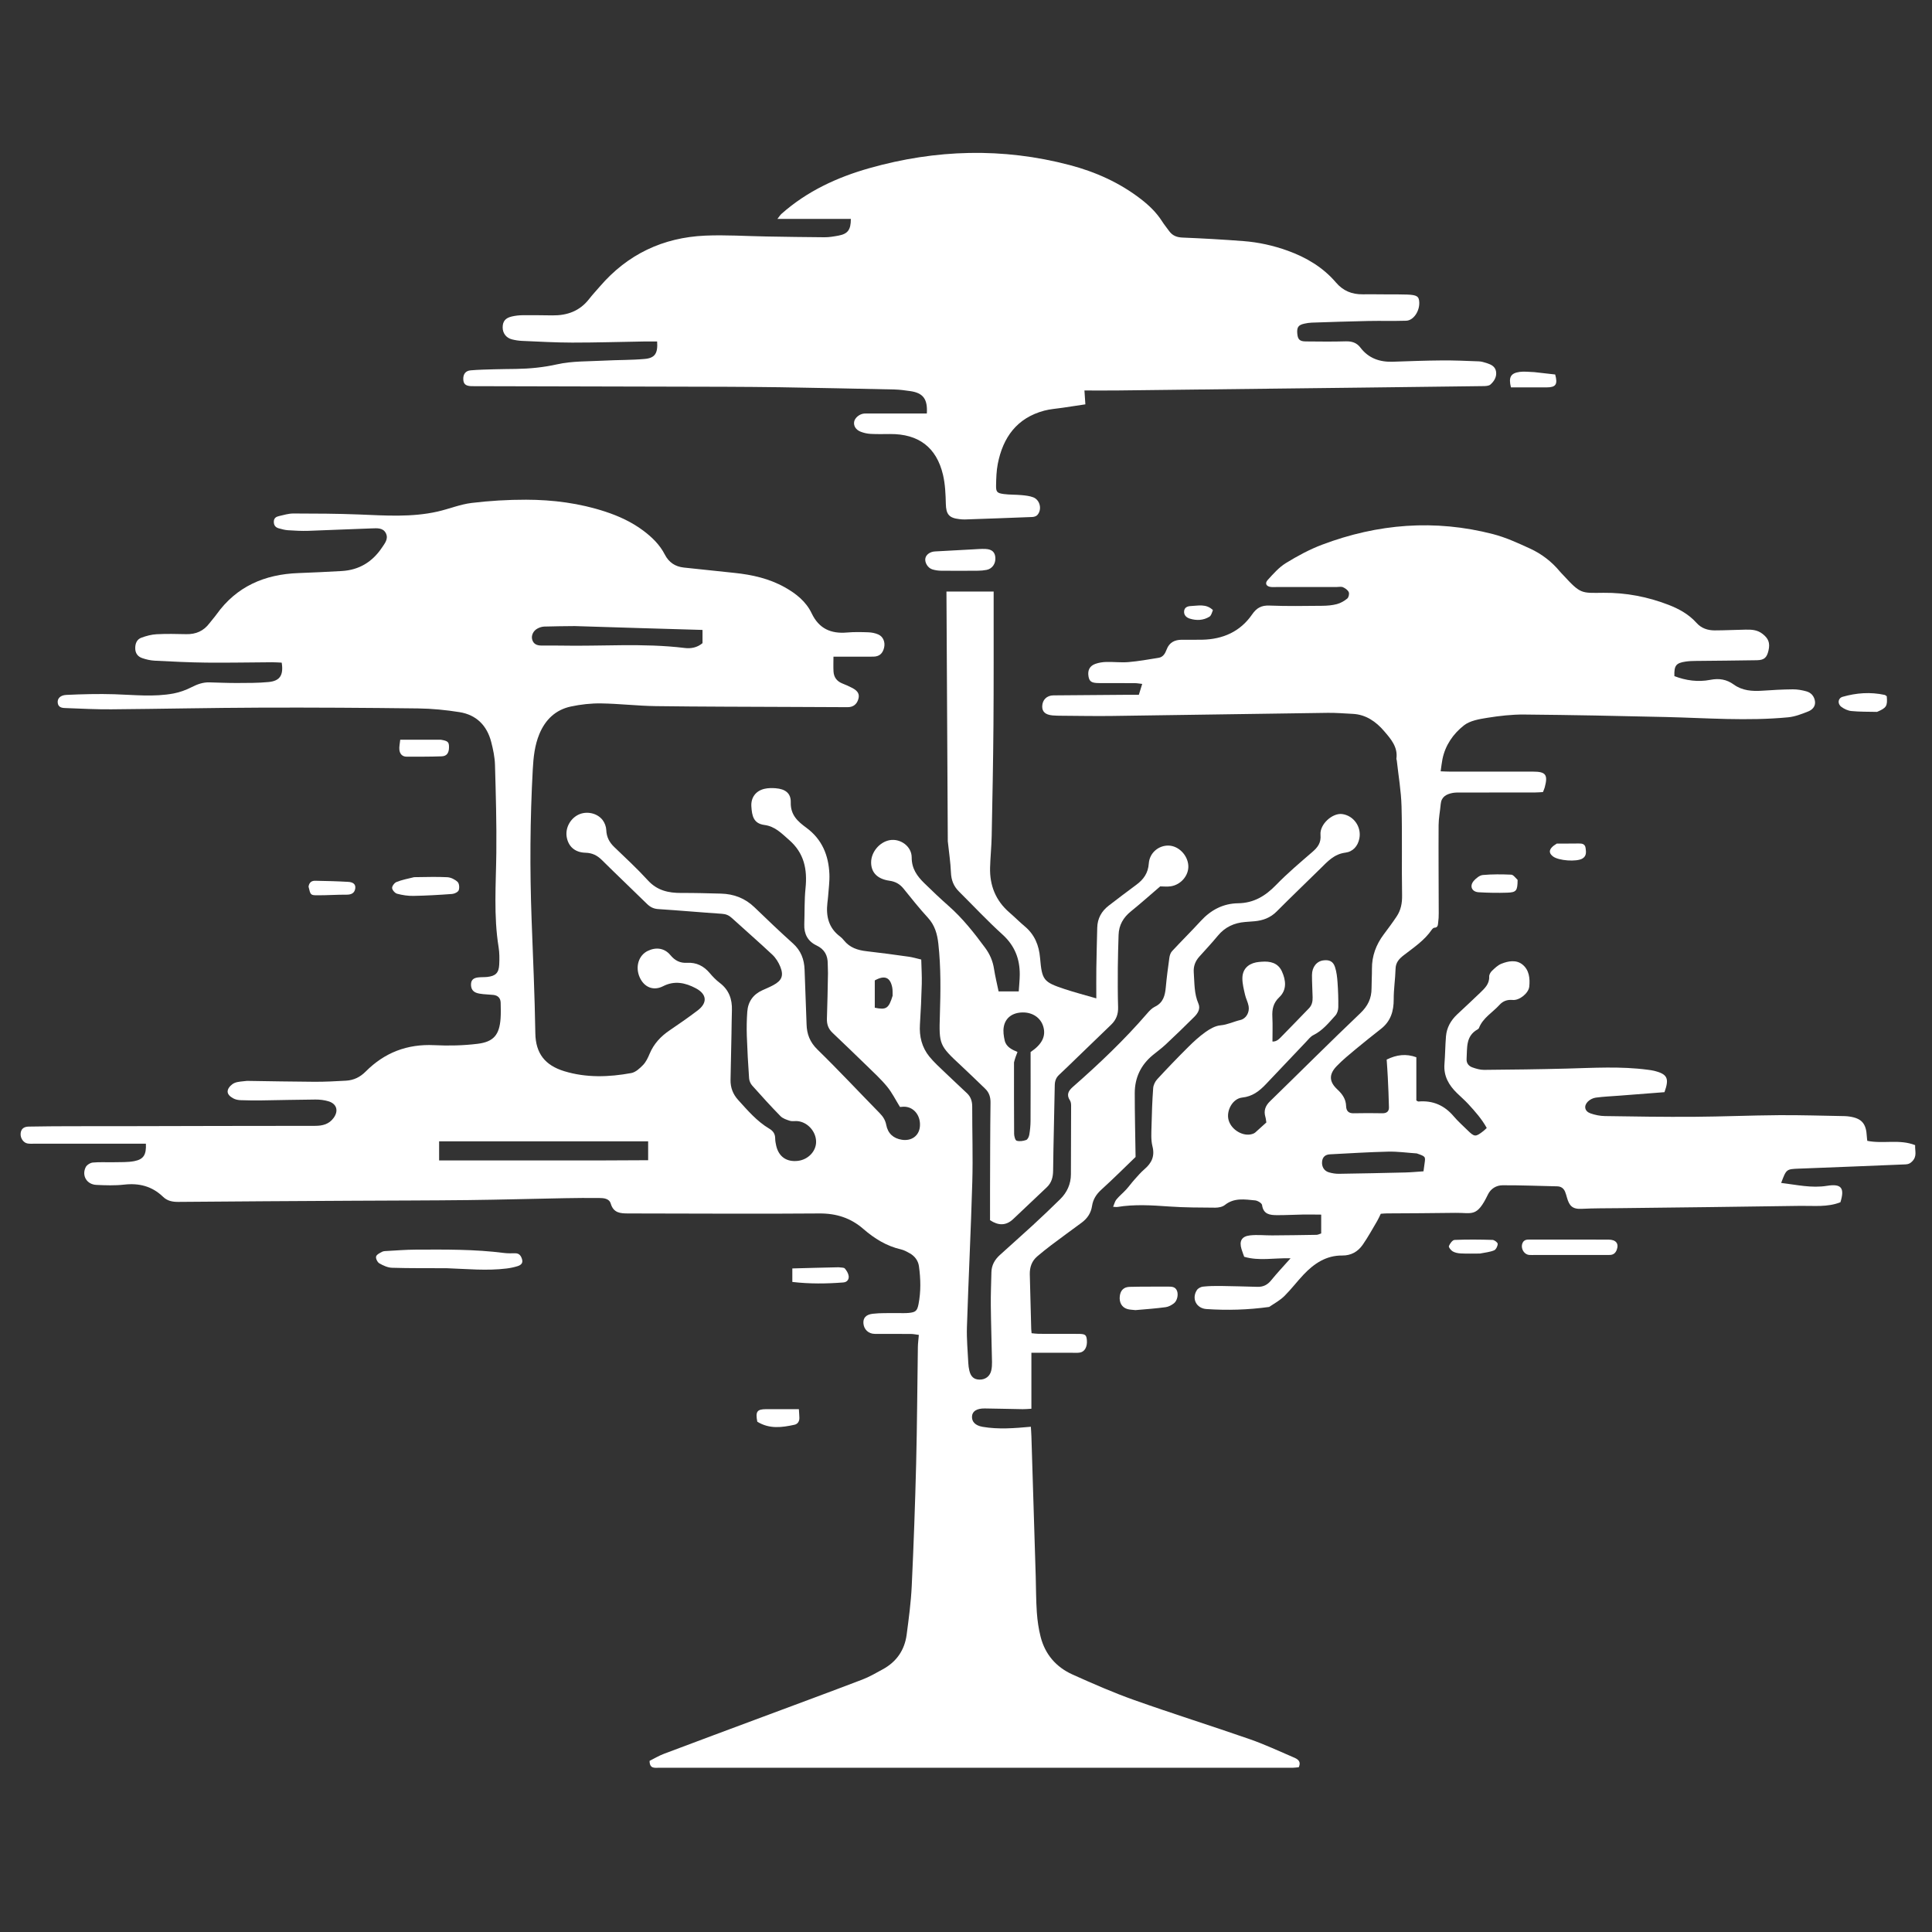 <svg version="1.1" id="Layer_1" xmlns="http://www.w3.org/2000/svg" xmlns:xlink="http://www.w3.org/1999/xlink" x="0px" y="0px"
	 width="100%" viewBox="0 0 2084 2084" enable-background="new 0 0 2084 2084" xml:space="preserve">
<rect x="0" y="0" width="2084" height="2084" fill="#333333" stroke="none"/>
<path fill="#FFFFFF" opacity="1" stroke="none"
	d="
M266.456,1165.913
	C291.382,1166.254 315.363,1166.785 339.346,1166.887
	C350.656,1166.935 361.98,1166.341 373.278,1165.697
	C381.531,1165.227 388.44,1161.894 394.449,1155.853
	C414.799,1135.396 439.31,1125.961 468.437,1127.399
	C483.988,1128.167 499.79,1127.822 515.225,1125.918
	C532.648,1123.768 538.671,1116.061 539.948,1098.74
	C540.363,1093.107 540.163,1087.42 540.063,1081.761
	C539.973,1076.644 537.159,1073.748 532.125,1073.185
	C528.491,1072.778 524.813,1072.76 521.181,1072.341
	C518.566,1072.038 515.841,1071.738 513.439,1070.763
	C509.198,1069.042 507.808,1065.373 508.113,1060.992
	C508.433,1056.395 511.688,1054.834 515.548,1054.339
	C518.84,1053.916 522.216,1054.171 525.521,1053.815
	C534.533,1052.847 538.048,1049.517 538.497,1040.52
	C538.81,1034.227 538.817,1027.778 537.816,1021.583
	C532.349,987.753 534.997,953.804 535.376,919.842
	C535.73,888.216 534.834,856.567 533.926,824.944
	C533.69,816.712 531.931,808.392 529.864,800.372
	C525.288,782.615 513.861,771.052 495.646,768.158
	C480.894,765.813 465.861,764.338 450.933,764.157
	C394.298,763.471 337.655,763.113 281.017,763.311
	C227.374,763.5 173.735,764.682 120.092,765.118
	C104.126,765.248 88.148,764.448 72.185,763.824
	C68.038,763.662 62.899,763.959 62.264,757.893
	C61.81,753.56 64.958,749.883 71.597,749.574
	C88.859,748.771 106.184,748.334 123.45,748.864
	C144.755,749.517 166.08,751.994 187.245,748.028
	C193.979,746.766 200.693,744.283 206.811,741.169
	C212.93,738.056 218.97,735.878 225.82,736.051
	C235.809,736.302 245.799,736.778 255.787,736.736
	C267.09,736.687 278.449,736.776 289.676,735.694
	C301.977,734.509 305.978,728.322 303.875,714.78
	C300.585,714.638 297.062,714.341 293.539,714.36
	C269.877,714.486 246.212,714.996 222.555,714.75
	C203.963,714.556 185.372,713.602 166.798,712.652
	C162.224,712.417 157.554,711.342 153.222,709.818
	C148.5,708.157 145.855,704.52 145.874,699.083
	C145.892,693.863 147.763,689.583 152.555,687.843
	C157.784,685.944 163.394,684.423 168.912,684.132
	C179.547,683.571 190.238,683.817 200.898,684.055
	C211.328,684.288 219.704,680.629 225.991,672.22
	C228.383,669.02 231.144,666.09 233.463,662.842
	C255.123,632.504 285.488,619.511 321.821,618.167
	C337.458,617.588 353.093,616.843 368.715,615.947
	C387.31,614.879 401.628,606.143 411.922,590.81
	C415.013,586.206 419.21,581.334 416.299,575.32
	C413.293,569.108 406.829,569.781 401.312,569.956
	C378.381,570.685 355.465,571.858 332.534,572.599
	C325.227,572.836 317.881,572.414 310.575,571.943
	C307.297,571.732 304.034,570.809 300.838,569.939
	C297.276,568.969 295.316,566.792 295.368,562.718
	C295.419,558.8 297.877,557.397 300.855,556.705
	C306.025,555.505 311.291,553.882 316.515,553.89
	C340.148,553.93 363.799,554.021 387.41,554.963
	C415.73,556.092 444.047,558.15 472.024,551.808
	C484.344,549.015 496.312,544.017 508.741,542.513
	C528.167,540.162 547.851,538.983 567.423,539.024
	C596.487,539.085 625.223,542.775 653.023,551.925
	C667.656,556.741 681.509,563.122 693.907,572.406
	C703.343,579.472 711.675,587.585 717.121,598.181
	C721.467,606.637 728.297,611.191 737.576,612.198
	C755.781,614.175 773.996,616.072 792.211,617.964
	C811.236,619.939 829.607,624.027 846.532,633.495
	C858.738,640.322 869.465,648.845 875.519,661.562
	C883.394,678.102 896.242,683.796 913.69,682.272
	C921.301,681.607 929.014,681.775 936.664,682.048
	C940.242,682.176 944.005,682.923 947.282,684.327
	C952.687,686.642 955.064,692.702 953.647,698.617
	C952.096,705.094 948.429,708.262 941.875,708.307
	C927.92,708.402 913.963,708.336 899.037,708.336
	C899.037,714.067 898.788,719.253 899.101,724.405
	C899.478,730.605 902.75,734.907 908.627,737.252
	C912.331,738.73 916.029,740.296 919.534,742.188
	C925.655,745.491 927.37,749 925.854,754.146
	C924.202,759.752 920.325,762.822 914.242,762.817
	C894.579,762.802 874.915,762.658 855.252,762.56
	C805.926,762.312 756.596,762.34 707.276,761.677
	C687.643,761.413 668.04,759.036 648.406,758.748
	C637.53,758.589 626.418,759.821 615.771,762.099
	C599.36,765.61 588.273,776.186 581.819,791.712
	C576.737,803.939 575.409,816.86 574.699,829.829
	C571.744,883.76 571.431,937.718 573.416,991.695
	C574.922,1032.643 576.801,1073.588 577.455,1114.552
	C577.802,1136.287 587.881,1149.119 608.662,1155.475
	C632.345,1162.72 656.777,1161.921 680.91,1157.483
	C685.591,1156.622 690.128,1152.419 693.678,1148.74
	C696.812,1145.493 698.924,1141.013 700.699,1136.75
	C705.228,1125.874 712.775,1117.844 722.41,1111.335
	C732.62,1104.438 742.747,1097.385 752.556,1089.934
	C763.291,1081.779 762.641,1072.414 750.557,1066.019
	C739.371,1060.098 727.68,1057.431 715.249,1063.802
	C704.801,1069.157 694.775,1064.948 689.99,1054.138
	C685.017,1042.904 688.85,1030.471 698.759,1025.696
	C707.651,1021.411 716.753,1022.562 723.148,1030.267
	C728.107,1036.24 733.632,1038.994 741.205,1038.566
	C751.23,1037.999 759.178,1042.025 765.619,1049.689
	C768.82,1053.498 772.368,1057.174 776.323,1060.162
	C786.253,1067.663 789.874,1077.68 789.496,1089.685
	C789.224,1098.335 789.189,1106.992 789.021,1115.646
	C788.704,1131.967 788.421,1148.289 788.017,1164.608
	C787.807,1173.047 790.594,1180.293 796.214,1186.485
	C806.511,1197.827 816.48,1209.56 829.873,1217.508
	C834.007,1219.961 836.133,1223.155 836.179,1227.993
	C836.203,1230.632 836.679,1233.308 837.277,1235.893
	C840.034,1247.809 848.621,1253.688 860.853,1252.169
	C871.821,1250.806 880.378,1241.747 880.31,1231.571
	C880.235,1220.425 871.05,1210.26 860.083,1209.309
	C857.433,1209.079 854.565,1209.784 852.132,1209.008
	C848.509,1207.854 844.403,1206.531 841.867,1203.942
	C831.378,1193.232 821.3,1182.111 811.335,1170.905
	C809.547,1168.895 808.215,1165.828 808.027,1163.154
	C806.956,1147.879 806.087,1132.581 805.575,1117.277
	C805.287,1108.642 805.453,1099.953 806.071,1091.336
	C806.849,1080.495 812.4,1072.626 822.455,1068.112
	C826.401,1066.341 830.41,1064.672 834.208,1062.62
	C843.269,1057.726 845.564,1052.453 841.716,1042.843
	C839.808,1038.079 836.816,1033.285 833.102,1029.793
	C818.781,1016.327 803.913,1003.446 789.391,990.19
	C786.284,987.354 783.116,985.984 778.833,985.696
	C755.898,984.155 732.998,982.088 710.059,980.611
	C704.987,980.284 701.383,978.434 697.9,975.022
	C681.716,959.162 665.266,943.572 649.17,927.624
	C644.144,922.643 638.779,920.02 631.58,919.828
	C620.19,919.525 613.113,913.187 611.3,902.92
	C609.622,893.424 614.878,883.258 623.734,878.869
	C632.318,874.615 643.949,876.754 649.979,884.502
	C652.26,887.434 653.828,891.656 653.976,895.36
	C654.278,902.928 657.282,908.594 662.62,913.712
	C674.888,925.474 687.391,937.058 698.832,949.596
	C708.818,960.54 720.973,963.281 734.815,963.208
	C749.112,963.133 763.414,963.544 777.709,963.922
	C791.547,964.288 803.655,968.846 813.798,978.637
	C827.461,991.826 841.208,1004.946 855.328,1017.64
	C863.907,1025.353 867.485,1034.784 867.878,1045.895
	C868.503,1063.539 869.162,1081.182 869.807,1098.825
	C869.88,1100.823 869.974,1102.821 870.026,1104.82
	C870.305,1115.48 873.612,1124.153 881.762,1132.106
	C904.649,1154.442 926.482,1177.857 948.878,1200.702
	C952.498,1204.395 954.975,1208.226 955.968,1213.419
	C957.719,1222.572 963.59,1228.002 972.846,1229.433
	C983.203,1231.035 991.195,1225.232 992.232,1215.552
	C993.441,1204.28 986.594,1194.721 976.566,1193.838
	C974.611,1193.665 972.612,1193.99 970.794,1194.078
	C966.098,1186.511 962.278,1178.649 956.879,1172.086
	C950.137,1163.89 942.211,1156.645 934.589,1149.201
	C922.437,1137.331 910.145,1125.605 897.849,1113.884
	C893.448,1109.689 891.759,1104.744 891.977,1098.654
	C892.563,1082.344 892.807,1066.021 893.116,1049.702
	C893.18,1046.376 892.823,1043.042 892.857,1039.715
	C892.952,1030.531 889.381,1023.916 880.732,1019.81
	C871.39,1015.375 867.179,1007.492 867.558,997.09
	C868.032,984.112 867.576,971.049 868.894,958.163
	C870.978,937.778 867.478,920.139 851.06,905.921
	C842.968,898.913 836.187,891.418 824.495,889.86
	C812.763,888.296 811.127,880.083 810.479,869.865
	C809.861,860.098 815.413,852.949 824.742,850.846
	C828.568,849.984 832.706,849.944 836.645,850.255
	C846.924,851.066 853.244,855.467 852.975,865.537
	C852.611,879.21 860.661,886.153 869.795,892.867
	C886.768,905.342 893.819,922.661 894.655,942.889
	C894.982,950.831 893.806,958.838 893.262,966.812
	C893.104,969.136 892.777,971.45 892.509,973.767
	C890.836,988.228 893.765,1000.941 906.134,1010.173
	C907.721,1011.357 909.135,1012.851 910.377,1014.402
	C916.653,1022.238 925.184,1024.986 934.784,1026.064
	C950.006,1027.772 965.186,1029.864 980.356,1031.99
	C984.564,1032.579 988.675,1033.86 993.726,1035.032
	C993.949,1044.115 994.512,1052.695 994.29,1061.255
	C993.911,1075.872 993.252,1090.49 992.311,1105.081
	C991.481,1117.951 994.388,1129.735 1002.467,1139.695
	C1007.677,1146.118 1013.98,1151.676 1019.96,1157.449
	C1027.62,1164.843 1035.484,1172.026 1043.189,1179.375
	C1047.268,1183.265 1048.712,1188.08 1048.7,1193.762
	C1048.641,1220.736 1049.574,1247.731 1048.8,1274.679
	C1047.299,1326.957 1044.692,1379.202 1043.002,1431.476
	C1042.583,1444.425 1043.879,1457.434 1044.485,1470.41
	C1044.609,1473.06 1044.978,1475.735 1045.578,1478.318
	C1047.127,1484.982 1050.493,1487.954 1056.334,1488.142
	C1062.845,1488.352 1067.913,1484.582 1069.31,1478.07
	C1069.933,1475.165 1070.113,1472.106 1070.056,1469.125
	C1069.668,1448.807 1068.984,1428.494 1068.762,1408.175
	C1068.632,1396.206 1069.155,1384.229 1069.419,1372.257
	C1069.583,1364.791 1072.989,1358.798 1078.339,1353.913
	C1090.147,1343.133 1102.178,1332.596 1113.934,1321.76
	C1123.968,1312.511 1133.878,1303.118 1143.593,1293.535
	C1150.989,1286.239 1155.11,1277.264 1155.171,1266.734
	C1155.313,1242.085 1155.378,1217.435 1155.378,1192.785
	C1155.378,1190.835 1155.159,1188.537 1154.14,1186.998
	C1150.124,1180.932 1152.382,1176.699 1157.226,1172.45
	C1185.546,1147.607 1212.819,1121.698 1237.463,1093.123
	C1239.835,1090.373 1242.544,1087.47 1245.723,1085.943
	C1254.833,1081.566 1256.714,1073.745 1257.525,1064.829
	C1258.49,1054.221 1259.883,1043.646 1261.369,1033.095
	C1261.717,1030.627 1262.605,1027.777 1264.235,1026.021
	C1274.429,1015.033 1285.101,1004.488 1295.231,993.444
	C1306.157,981.533 1319.363,974.552 1335.546,974.326
	C1352.421,974.091 1364.983,966.466 1376.468,954.599
	C1388.706,941.954 1402.26,930.551 1415.589,919.011
	C1421.443,913.942 1425.156,909.172 1424.392,900.48
	C1423.392,889.112 1437.291,876.747 1447.688,878.094
	C1460.08,879.701 1468.695,891.771 1466.338,904.298
	C1464.743,912.775 1459.251,918.722 1451.268,919.72
	C1439.07,921.245 1431.999,929.303 1424.2,936.987
	C1408.531,952.423 1392.607,967.603 1377.103,983.202
	C1370.316,990.03 1362.229,992.952 1353.017,993.754
	C1349.697,994.043 1346.372,994.26 1343.05,994.525
	C1331.215,995.469 1321.326,1000.034 1313.616,1009.392
	C1307.265,1017.1 1300.418,1024.401 1293.739,1031.837
	C1289.296,1036.783 1287.179,1042.297 1287.691,1049.149
	C1288.531,1060.402 1287.995,1071.753 1292.672,1082.493
	C1295.146,1088.175 1292.08,1093.022 1288.232,1096.867
	C1278.111,1106.982 1267.798,1116.912 1257.357,1126.698
	C1252.992,1130.791 1248.092,1134.311 1243.466,1138.128
	C1230.58,1148.761 1224.032,1162.579 1224.028,1179.149
	C1224.023,1201.793 1224.588,1224.436 1224.922,1247.986
	C1213.136,1259.32 1200.892,1271.587 1188.059,1283.204
	C1182.572,1288.171 1179.043,1293.672 1177.96,1300.828
	C1176.798,1308.5 1172.893,1314.361 1166.694,1318.897
	C1155.672,1326.961 1144.667,1335.05 1133.75,1343.254
	C1128.694,1347.054 1123.788,1351.062 1118.948,1355.135
	C1112.895,1360.231 1110.638,1367.055 1110.816,1374.737
	C1111.27,1394.374 1111.826,1414.008 1112.359,1433.643
	C1112.394,1434.928 1112.575,1436.21 1112.743,1438.11
	C1115.539,1438.353 1118.076,1438.754 1120.614,1438.765
	C1134.947,1438.827 1149.28,1438.717 1163.612,1438.83
	C1170.671,1438.885 1171.879,1439.968 1172.375,1445.479
	C1173.013,1452.563 1170.172,1458.046 1164.958,1458.96
	C1162.041,1459.471 1158.977,1459.194 1155.979,1459.197
	C1141.734,1459.214 1127.49,1459.205 1112.537,1459.205
	C1112.537,1479.768 1112.537,1499.319 1112.537,1519.567
	C1108.977,1519.759 1106.097,1520.085 1103.224,1520.04
	C1089.566,1519.827 1075.91,1519.428 1062.251,1519.266
	C1053.639,1519.165 1048.877,1522.223 1048.484,1527.687
	C1048.072,1533.432 1051.879,1537.712 1059.98,1539.096
	C1076.882,1541.984 1093.844,1540.649 1111.953,1538.997
	C1112.151,1542.336 1112.445,1545.841 1112.554,1549.352
	C1114.121,1599.635 1115.672,1649.917 1117.203,1700.201
	C1117.598,1713.187 1117.494,1726.206 1118.403,1739.155
	C1119.028,1748.069 1120.302,1757.068 1122.52,1765.713
	C1127.369,1784.608 1139.299,1798.336 1156.89,1806.245
	C1178.711,1816.057 1200.691,1825.719 1223.215,1833.722
	C1264.587,1848.421 1306.514,1861.551 1347.985,1875.98
	C1363.978,1881.545 1379.398,1888.779 1394.993,1895.453
	C1399.24,1897.271 1403.918,1899.377 1400.969,1906.263
	C1398.945,1906.446 1396.715,1906.825 1394.485,1906.826
	C1166.49,1906.853 938.496,1906.851 710.502,1906.851
	C705.949,1906.851 700.714,1907.923 700.685,1899.397
	C705.508,1896.998 710.603,1893.898 716.087,1891.826
	C751.55,1878.423 787.099,1865.247 822.618,1851.993
	C858.453,1838.62 894.344,1825.391 930.076,1811.749
	C937.802,1808.8 945.065,1804.555 952.353,1800.564
	C967.093,1792.491 975.784,1779.888 977.974,1763.339
	C980.288,1745.852 982.638,1728.297 983.469,1710.701
	C985.542,1666.777 987.12,1622.821 988.222,1578.862
	C989.274,1536.896 989.454,1494.909 990.087,1452.932
	C990.146,1448.997 990.708,1445.07 991.137,1439.939
	C988.143,1439.558 985.367,1438.923 982.585,1438.9
	C969.587,1438.791 956.586,1438.916 943.587,1438.822
	C936.732,1438.772 931.776,1433.982 931.339,1427.321
	C930.981,1421.852 933.86,1418.023 941.31,1417.132
	C949.847,1416.111 958.56,1416.542 967.197,1416.386
	C971.514,1416.308 975.865,1416.654 980.143,1416.229
	C987.59,1415.491 989.344,1414.15 990.8,1406.7
	C993.44,1393.189 993.126,1379.504 991.258,1365.944
	C990.414,1359.811 986.735,1354.855 981.135,1351.791
	C978.235,1350.204 975.239,1348.469 972.071,1347.747
	C956.363,1344.166 943.235,1336.034 931.254,1325.616
	C917.609,1313.751 902.078,1308.765 883.6,1308.923
	C814.946,1309.511 746.283,1308.92 677.623,1308.914
	C669.133,1308.913 661.8,1308.456 658.788,1298.295
	C657.128,1292.697 651.16,1292.281 646.132,1292.234
	C633.806,1292.118 621.475,1292.229 609.15,1292.459
	C574.506,1293.103 539.867,1294.095 505.221,1294.498
	C463.899,1294.979 422.572,1294.973 381.247,1295.209
	C318.262,1295.57 255.276,1295.881 192.293,1296.455
	C185.924,1296.513 180.433,1295.366 175.888,1290.973
	C164.047,1279.527 150.054,1275.982 133.845,1277.829
	C123.974,1278.953 113.865,1278.594 103.901,1278.12
	C93.608,1277.63 87.93,1268.165 92.434,1259.018
	C93.627,1256.594 97.375,1254.261 100.146,1254.004
	C107.733,1253.298 115.428,1253.842 123.075,1253.658
	C130.366,1253.483 137.812,1253.851 144.898,1252.475
	C154.987,1250.516 157.927,1245.484 157.369,1233.673
	C153.805,1233.673 150.195,1233.673 146.585,1233.673
	C110.252,1233.673 73.92,1233.677 37.588,1233.666
	C34.924,1233.665 32.195,1233.912 29.611,1233.429
	C25.174,1232.598 21.935,1227.664 22.24,1222.887
	C22.544,1218.12 25.271,1215.342 30.853,1215.23
	C46.177,1214.924 61.506,1214.863 76.834,1214.81
	C94.833,1214.748 112.833,1214.826 130.832,1214.79
	C200.489,1214.647 270.146,1214.409 339.803,1214.423
	C348.024,1214.424 354.975,1212.661 359.93,1205.786
	C365.471,1198.1 363.186,1190.541 354.148,1187.883
	C349.743,1186.588 344.962,1186.023 340.358,1186.052
	C321.034,1186.178 301.713,1186.709 282.39,1186.972
	C274.733,1187.076 267.067,1187.015 259.417,1186.724
	C256.841,1186.627 254.043,1186.07 251.803,1184.871
	C248.229,1182.957 244.411,1179.962 245.824,1175.572
	C246.781,1172.599 249.94,1169.503 252.882,1168.211
	C256.691,1166.539 261.266,1166.608 266.456,1165.913
M650.999,1251.718
	C667.182,1251.643 683.364,1251.568 699.14,1251.495
	C699.14,1243.54 699.14,1237.045 699.14,1231.104
	C623.535,1231.104 548.747,1231.104 473.665,1231.104
	C473.665,1238.69 473.665,1245.185 473.665,1251.718
	C532.47,1251.718 590.734,1251.718 650.999,1251.718
M620.013,675.332
	C609.05,675.475 598.082,675.49 587.127,675.859
	C584.585,675.945 581.858,676.828 579.613,678.065
	C575.102,680.552 572.883,685.585 574.058,689.851
	C575.444,694.883 579.333,696.314 584.034,696.335
	C590.692,696.365 597.352,696.236 604.008,696.376
	C648.886,697.318 693.849,693.462 738.664,698.97
	C745.156,699.768 751.98,698.644 757.777,693.753
	C757.777,689.374 757.777,684.844 757.777,679.489
	C712.202,678.165 667.036,676.852 620.013,675.332
M962.853,1074.05
	C962.737,1071.089 963.003,1068.052 962.438,1065.179
	C960.258,1054.075 954.237,1051.649 943.604,1057.554
	C943.604,1067.333 943.604,1077.219 943.604,1087.005
	C955.972,1089.552 958.668,1087.87 962.853,1074.05
z"/>
<path fill="#FFFFFF" opacity="1" stroke="none"
	d="
M1368.968,1409.772
	C1345.964,1412.952 1323.678,1413.542 1301.343,1412.039
	C1290.442,1411.305 1285.101,1400.764 1291.083,1391.546
	C1292.309,1389.657 1295.265,1388.112 1297.58,1387.862
	C1303.843,1387.187 1310.194,1387.06 1316.504,1387.14
	C1329.827,1387.31 1343.146,1387.741 1356.466,1388.085
	C1362.536,1388.241 1367.171,1385.985 1371.105,1381.124
	C1377.331,1373.432 1384.16,1366.228 1392.097,1357.281
	C1374.323,1356.782 1358.181,1360.394 1342.088,1355.657
	C1341.131,1352.953 1340.037,1350.214 1339.189,1347.401
	C1336.58,1338.755 1339.245,1333.625 1348.32,1332.588
	C1356.192,1331.689 1364.263,1332.642 1372.244,1332.586
	C1388.208,1332.474 1404.171,1332.269 1420.132,1331.98
	C1421.683,1331.953 1423.22,1331.078 1425.143,1330.478
	C1425.143,1323.987 1425.143,1317.794 1425.143,1310.177
	C1418.485,1310.139 1411.967,1309.989 1405.453,1310.092
	C1396.133,1310.24 1386.815,1310.806 1377.498,1310.753
	C1369.934,1310.711 1362.751,1310.002 1361.354,1299.824
	C1361.073,1297.778 1356.57,1295.078 1353.815,1294.822
	C1342.662,1293.788 1331.285,1291.752 1321.229,1299.789
	C1318.63,1301.865 1314.369,1302.704 1310.88,1302.682
	C1294.251,1302.578 1277.584,1302.57 1261.009,1301.406
	C1242.347,1300.095 1223.779,1298.865 1205.196,1301.944
	C1204.262,1302.099 1203.265,1301.869 1200.694,1301.733
	C1202.042,1298.63 1202.63,1295.769 1204.281,1293.797
	C1207.471,1289.987 1211.392,1286.8 1214.762,1283.127
	C1217.867,1279.744 1220.532,1275.96 1223.597,1272.537
	C1227.122,1268.601 1230.598,1264.548 1234.585,1261.115
	C1242.316,1254.458 1245.833,1247.121 1243.126,1236.455
	C1241.366,1229.523 1241.964,1221.897 1242.123,1214.596
	C1242.419,1200.959 1242.907,1187.313 1243.906,1173.714
	C1244.15,1170.391 1245.99,1166.598 1248.282,1164.115
	C1259.125,1152.367 1270.222,1140.84 1281.553,1129.561
	C1287.442,1123.698 1293.638,1117.997 1300.388,1113.198
	C1305.135,1109.823 1310.908,1106.511 1316.479,1106.009
	C1324.175,1105.314 1330.795,1101.919 1338.019,1100.234
	C1344.106,1098.814 1348.026,1092.096 1346.858,1085.317
	C1346.134,1081.113 1343.931,1077.181 1342.984,1072.993
	C1341.678,1067.222 1340.136,1061.326 1340.125,1055.481
	C1340.107,1045.951 1345.649,1040.02 1354.893,1038.093
	C1356.842,1037.687 1358.855,1037.557 1360.847,1037.396
	C1370.136,1036.641 1378.526,1038.579 1382.735,1047.755
	C1387.134,1057.346 1388.283,1067.784 1379.971,1075.641
	C1373.301,1081.946 1372.05,1088.774 1372.469,1097.093
	C1372.902,1105.701 1372.565,1114.349 1372.565,1123.485
	C1376.986,1123.675 1379.581,1120.869 1381.95,1118.49
	C1392.058,1108.341 1401.868,1097.897 1411.898,1087.669
	C1415.236,1084.265 1415.998,1080.173 1415.888,1075.747
	C1415.689,1067.753 1415.181,1059.762 1415.199,1051.77
	C1415.218,1043.135 1420.26,1036.882 1427.396,1035.948
	C1433.8,1035.11 1437.96,1036.89 1440.005,1043.052
	C1441.752,1048.317 1442.37,1054.062 1442.768,1059.646
	C1443.404,1068.584 1443.73,1077.57 1443.578,1086.525
	C1443.527,1089.546 1442.401,1093.239 1440.43,1095.412
	C1433.314,1103.257 1426.656,1111.651 1416.727,1116.531
	C1413.594,1118.07 1411.223,1121.288 1408.706,1123.931
	C1394.229,1139.135 1379.855,1154.437 1365.358,1169.621
	C1358.377,1176.933 1350.938,1182.766 1339.943,1183.906
	C1329.514,1184.988 1322.404,1198.27 1325.301,1208.355
	C1328.392,1219.114 1341.526,1226.553 1351.306,1223.053
	C1352.235,1222.72 1353.211,1222.295 1353.938,1221.653
	C1357.917,1218.141 1361.825,1214.548 1365.976,1210.785
	C1365.636,1208.735 1365.515,1206.755 1364.965,1204.903
	C1362.944,1198.093 1364.878,1192.834 1369.987,1187.864
	C1402.473,1156.263 1434.495,1124.177 1467.325,1092.94
	C1475.515,1085.146 1479.466,1076.868 1479.454,1066.013
	C1479.446,1059.018 1479.94,1052.022 1479.885,1045.028
	C1479.776,1031.138 1484.351,1018.95 1492.593,1007.935
	C1497.377,1001.54 1502.171,995.136 1506.583,988.485
	C1511.1,981.676 1512.548,974.24 1512.396,965.812
	C1511.819,933.834 1512.663,901.824 1511.807,869.858
	C1511.364,853.295 1508.473,836.797 1506.673,820.271
	C1506.601,819.613 1506.181,818.943 1506.267,818.326
	C1508.031,805.634 1499.99,796.771 1492.913,788.517
	C1484.32,778.496 1473.405,770.71 1459.179,770.031
	C1450.206,769.603 1441.223,768.805 1432.255,768.925
	C1354.63,769.966 1277.008,771.242 1199.383,772.288
	C1181.391,772.53 1163.391,772.169 1145.396,772.053
	C1142.064,772.031 1138.719,772.005 1135.405,771.709
	C1127.626,771.014 1124.025,767.728 1124.218,761.758
	C1124.44,754.909 1129.096,750.16 1136.237,750.082
	C1163.23,749.787 1190.225,749.638 1217.219,749.442
	C1220.829,749.416 1224.439,749.438 1228.445,749.438
	C1229.678,745.462 1230.731,742.068 1232.078,737.724
	C1229.019,737.39 1226.559,736.904 1224.096,736.889
	C1211.097,736.81 1198.097,736.931 1185.098,736.818
	C1177.344,736.751 1175.025,735.059 1174.117,729.489
	C1173.055,722.98 1175.401,718.251 1181.66,716.057
	C1185.357,714.761 1189.442,714.133 1193.373,714.036
	C1201.361,713.837 1209.42,714.858 1217.347,714.175
	C1228.221,713.238 1239.019,711.305 1249.81,709.557
	C1254.688,708.767 1256.873,704.745 1258.41,700.633
	C1261.281,692.954 1267.08,690.124 1274.755,690.088
	C1282.086,690.054 1289.42,690.201 1296.749,690.047
	C1319.03,689.582 1337.738,681.424 1350.588,662.82
	C1355.484,655.731 1360.592,652.864 1369.304,653.213
	C1388.266,653.974 1407.278,653.626 1426.266,653.453
	C1431.567,653.405 1437.014,652.975 1442.105,651.628
	C1446.113,650.568 1450.048,648.284 1453.272,645.637
	C1454.792,644.39 1455.658,640.534 1454.859,638.728
	C1453.846,636.438 1451.075,634.491 1448.616,633.414
	C1446.654,632.555 1444.025,633.208 1441.692,633.207
	C1420.359,633.205 1399.027,633.207 1377.694,633.205
	C1375.361,633.205 1373,633.416 1370.7,633.135
	C1365.888,632.548 1364.097,629.256 1367.425,625.615
	C1373.445,619.027 1379.566,611.983 1387.036,607.394
	C1399.447,599.768 1412.489,592.693 1426.085,587.557
	C1486.261,564.829 1547.892,559.974 1610.46,576.129
	C1624.181,579.672 1637.36,585.748 1650.318,591.683
	C1662.812,597.405 1673.711,605.724 1682.577,616.44
	C1683.638,617.722 1684.852,618.875 1685.981,620.101
	C1705.189,640.963 1705.46,639.676 1729.716,639.443
	C1753.789,639.211 1777.465,643.73 1800.047,652.514
	C1811.281,656.883 1821.781,662.73 1829.985,671.892
	C1835.286,677.812 1842.159,679.995 1849.703,679.984
	C1860.692,679.969 1871.68,679.381 1882.672,679.181
	C1889.244,679.062 1895.472,679.229 1901.299,683.81
	C1907.255,688.494 1909.677,693.18 1907.583,701.913
	C1905.804,709.331 1903.033,712.017 1895.187,712.169
	C1873.225,712.594 1851.256,712.657 1829.29,712.928
	C1825.638,712.973 1821.95,713.076 1818.346,713.608
	C1807.838,715.16 1805.756,717.856 1806.114,729.325
	C1818.576,734.091 1831.572,735.914 1844.865,733.327
	C1854.235,731.503 1862.335,732.712 1870.267,738.452
	C1879.297,744.987 1889.981,745.796 1900.885,745.049
	C1911.848,744.298 1922.838,743.677 1933.821,743.575
	C1938.726,743.529 1943.772,744.425 1948.521,745.737
	C1953.682,747.163 1957.028,751.108 1957.777,756.467
	C1958.541,761.924 1954.901,765.64 1950.581,767.369
	C1943.576,770.173 1936.221,773.035 1928.81,773.744
	C1884.884,777.946 1840.934,774.476 1796.984,773.428
	C1746.026,772.213 1695.059,771.21 1644.091,770.748
	C1630.836,770.629 1617.45,772.178 1604.334,774.273
	C1595.589,775.669 1585.596,777.338 1579.031,782.52
	C1567.563,791.572 1558.963,803.849 1555.932,818.916
	C1555.146,822.822 1554.75,826.806 1553.994,831.997
	C1557.493,832.115 1560.62,832.31 1563.748,832.312
	C1593.746,832.335 1623.745,832.323 1653.744,832.327
	C1667.401,832.33 1669.906,835.695 1666.291,849.258
	C1665.873,850.827 1665.142,852.312 1664.344,854.388
	C1661.387,854.544 1658.475,854.828 1655.563,854.832
	C1628.897,854.866 1602.232,854.838 1575.566,854.872
	C1572.581,854.876 1569.523,854.799 1566.625,855.383
	C1560.055,856.708 1554.741,859.546 1554.06,867.321
	C1553.395,874.913 1551.831,882.479 1551.788,890.063
	C1551.61,921.724 1551.874,953.388 1551.922,985.05
	C1551.927,988.375 1551.802,991.732 1551.325,995.015
	C1550.975,997.424 1551.268,1000.564 1547.232,1000.711
	C1546.213,1000.748 1544.985,1002.016 1544.294,1003.021
	C1536.382,1014.536 1524.873,1022.102 1514.107,1030.439
	C1509.164,1034.267 1505.526,1038.194 1505.35,1045.064
	C1505.072,1056.003 1503.31,1066.924 1503.358,1077.847
	C1503.415,1090.628 1500.169,1101.462 1489.867,1109.621
	C1480.729,1116.858 1471.548,1124.049 1462.598,1131.514
	C1455.445,1137.479 1448.166,1143.401 1441.743,1150.109
	C1433.256,1158.972 1433.665,1166.856 1442.565,1175.137
	C1447.931,1180.129 1451.79,1185.5 1452.011,1193.096
	C1452.158,1198.157 1454.474,1200.993 1460.112,1200.86
	C1470.439,1200.616 1480.778,1200.664 1491.108,1200.843
	C1495.686,1200.922 1498.307,1198.919 1498.225,1194.532
	C1498.02,1183.588 1497.475,1172.648 1496.962,1161.712
	C1496.668,1155.449 1496.171,1149.195 1495.765,1142.929
	C1506.545,1137.672 1516.646,1136.372 1527.771,1140.431
	C1527.771,1156.224 1527.771,1171.803 1527.771,1187.059
	C1528.93,1187.655 1529.501,1188.22 1530.019,1188.175
	C1545.462,1186.838 1557.95,1192.223 1567.995,1204.052
	C1572.511,1209.37 1577.784,1214.052 1582.775,1218.959
	C1590.556,1226.61 1591.629,1226.652 1600.251,1219.894
	C1601.295,1219.076 1602.213,1218.098 1603.712,1216.711
	C1598.436,1207.124 1591.205,1198.938 1583.81,1190.922
	C1579.976,1186.766 1575.656,1183.061 1571.601,1179.105
	C1562.803,1170.523 1557.076,1160.694 1558.097,1147.773
	C1558.883,1137.836 1558.918,1127.839 1559.738,1117.907
	C1560.509,1108.564 1564.88,1100.778 1571.643,1094.367
	C1579.866,1086.573 1588.27,1078.967 1596.388,1071.068
	C1601.365,1066.224 1606.69,1061.527 1606.35,1053.413
	C1606.265,1051.377 1607.74,1048.775 1609.304,1047.275
	C1612.363,1044.341 1615.642,1041.132 1619.457,1039.599
	C1626.998,1036.568 1635.59,1035.029 1642.294,1040.455
	C1649.517,1046.303 1650.512,1055.49 1649.564,1064.334
	C1648.813,1071.347 1638.976,1079.296 1631.742,1078.644
	C1625.832,1078.112 1621.237,1079.771 1617.449,1083.959
	C1609.966,1092.23 1599.519,1097.885 1595.26,1109.025
	C1595.049,1109.577 1594.413,1110.066 1593.858,1110.374
	C1580.847,1117.59 1582.747,1130.371 1581.976,1142.15
	C1581.671,1146.823 1584.227,1149.941 1588.225,1151.363
	C1592.234,1152.788 1596.584,1154.073 1600.774,1154.04
	C1630.397,1153.802 1660.024,1153.431 1689.638,1152.666
	C1718.941,1151.909 1748.24,1150.022 1777.467,1153.927
	C1779.771,1154.235 1782.101,1154.496 1784.348,1155.062
	C1798.561,1158.641 1800.819,1163.084 1795.428,1178.102
	C1779.263,1179.352 1762.712,1180.631 1746.161,1181.91
	C1737.857,1182.551 1729.51,1182.873 1721.272,1183.996
	C1718.257,1184.407 1714.9,1186.12 1712.751,1188.283
	C1708.12,1192.946 1709.33,1198.734 1715.548,1200.943
	C1720.486,1202.697 1725.916,1203.795 1731.148,1203.878
	C1763.118,1204.381 1795.095,1204.863 1827.066,1204.665
	C1857.713,1204.475 1888.351,1203.119 1918.997,1202.901
	C1942.624,1202.734 1966.258,1203.529 1989.888,1203.925
	C1991.55,1203.952 1993.219,1204.13 1994.865,1204.371
	C2008.147,1206.312 2013.027,1211.892 2013.69,1225.781
	C2013.766,1227.394 2014.023,1228.999 2014.194,1230.59
	C2031.29,1234.101 2048.999,1228.523 2065.815,1235.249
	C2065.448,1241.688 2068.222,1247.147 2062.515,1252.874
	C2059.151,1256.25 2056.343,1255.939 2053.115,1256.078
	C2017.5,1257.605 1981.877,1258.958 1946.256,1260.357
	C1944.258,1260.436 1942.26,1260.494 1940.262,1260.575
	C1926.881,1261.122 1926.881,1261.123 1921.299,1275.99
	C1937.885,1277.963 1954.014,1281.824 1970.72,1279.118
	C1986.194,1276.611 1990.047,1281.348 1985.211,1296.832
	C1971.146,1302.408 1956.309,1300.506 1941.78,1300.739
	C1876.814,1301.778 1811.842,1302.414 1746.873,1303.212
	C1733.216,1303.38 1719.541,1303.245 1705.91,1303.939
	C1695.715,1304.458 1692.687,1300.151 1690.315,1292.093
	C1689.66,1289.866 1689.119,1287.583 1688.212,1285.459
	C1686.645,1281.789 1683.887,1279.754 1679.707,1279.667
	C1660.057,1279.261 1640.406,1278.417 1620.76,1278.523
	C1614.149,1278.559 1608.098,1282.046 1604.992,1288.5
	C1592.894,1313.639 1588.015,1307.963 1569.772,1308.275
	C1545.115,1308.697 1520.451,1308.673 1495.791,1308.867
	C1493.819,1308.882 1491.848,1309.105 1489.412,1309.261
	C1488.114,1311.888 1486.975,1314.609 1485.488,1317.123
	C1480.415,1325.7 1475.622,1334.485 1469.95,1342.656
	C1464.788,1350.092 1457.436,1354.391 1447.899,1354.292
	C1430.609,1354.113 1417.53,1362.879 1406.222,1374.793
	C1399.115,1382.281 1392.881,1390.617 1385.569,1397.882
	C1380.96,1402.461 1375.083,1405.763 1368.968,1409.772
M1528.263,1244.167
	C1517.982,1243.472 1507.684,1242.011 1497.425,1242.243
	C1476.496,1242.716 1455.586,1244.067 1434.672,1245.137
	C1429.748,1245.389 1426.582,1247.822 1426.09,1253.05
	C1425.585,1258.408 1428.236,1263.051 1433.39,1264.553
	C1436.853,1265.562 1440.576,1266.197 1444.171,1266.146
	C1468.097,1265.81 1492.022,1265.305 1515.944,1264.712
	C1522.476,1264.55 1528.995,1263.899 1535.48,1263.475
	C1535.959,1259.99 1536.315,1257.361 1536.684,1254.734
	C1537.705,1247.479 1537.708,1247.48 1528.263,1244.167
z"/>
<path fill="#FFFFFF" opacity="1" stroke="none"
	d="
M782,417.199
	C691.358,416.984 601.716,416.77 512.074,416.555
	C510.741,416.552 509.405,416.614 508.076,416.54
	C502.179,416.212 499.909,414.16 499.73,409.06
	C499.539,403.628 502.191,399.945 507.644,399.48
	C515.931,398.774 524.268,398.6 532.589,398.354
	C540.582,398.118 548.58,398.078 556.576,397.954
	C571.529,397.722 586.122,396.311 600.955,392.987
	C617.301,389.323 634.632,389.915 651.553,388.999
	C666.173,388.208 680.873,388.494 695.438,387.187
	C706.54,386.19 709.741,381.071 708.828,368.332
	C704.328,368.332 699.724,368.268 695.121,368.343
	C669.141,368.766 643.162,369.569 617.183,369.55
	C599.207,369.536 581.23,368.469 563.259,367.716
	C559.619,367.564 555.939,366.992 552.398,366.122
	C545.99,364.547 542.155,359.392 542.211,353.047
	C542.267,346.629 545.116,342.999 552.144,341.37
	C555.995,340.478 560.029,340.043 563.986,340.002
	C574.647,339.892 585.311,340.071 595.974,340.197
	C611.828,340.385 625.353,335.524 635.406,322.605
	C639.084,317.877 643.201,313.49 647.114,308.945
	C677.001,274.237 715.201,256.186 760.595,254.172
	C782.507,253.2 804.529,254.726 826.501,255.08
	C847.484,255.418 868.467,255.827 889.451,255.921
	C894.405,255.943 899.413,255.087 904.313,254.184
	C914.509,252.302 917.789,247.937 917.788,236.137
	C891.976,236.137 866.153,236.137 838.579,236.137
	C840.739,233.417 841.651,231.849 842.94,230.705
	C870.42,206.303 902.868,191.266 937.819,181.381
	C1009.491,161.11 1081.593,159.015 1153.867,178.058
	C1181.781,185.413 1207.824,197.07 1230.828,214.886
	C1239.577,221.663 1247.449,229.238 1253.449,238.654
	C1255.77,242.297 1258.542,245.649 1261.065,249.165
	C1264.629,254.132 1269.261,256.005 1275.531,256.256
	C1297.488,257.136 1319.44,258.396 1341.352,260.07
	C1357.662,261.316 1373.609,264.878 1389.019,270.438
	C1409.067,277.673 1427.063,288.346 1441.016,304.669
	C1448.818,313.797 1458.264,317.585 1469.866,317.464
	C1478.861,317.371 1487.857,317.503 1496.853,317.549
	C1503.849,317.584 1510.852,317.463 1517.839,317.733
	C1528.442,318.143 1530.642,319.673 1530.924,326.067
	C1531.351,335.751 1524.662,345.713 1516.786,345.959
	C1503.142,346.383 1489.474,345.957 1475.823,346.238
	C1455.527,346.657 1435.236,347.35 1414.947,348.014
	C1412.3,348.101 1409.635,348.545 1407.04,349.11
	C1400.532,350.526 1398.813,352.948 1399.324,359.555
	C1399.836,366.167 1401.865,368.244 1408.629,368.296
	C1422.958,368.407 1437.298,368.628 1451.616,368.198
	C1458.198,368.001 1463.444,369.69 1467.374,374.862
	C1476.239,386.532 1488.265,390.664 1502.455,390.18
	C1520.097,389.579 1537.745,388.916 1555.395,388.782
	C1568.686,388.68 1581.988,389.263 1595.275,389.788
	C1598.207,389.904 1601.155,390.88 1603.993,391.784
	C1608.564,393.239 1612.876,395.402 1613.743,400.704
	C1614.691,406.504 1611.69,411.259 1607.699,414.789
	C1605.835,416.439 1602.157,416.452 1599.291,416.492
	C1556.651,417.09 1514.009,417.57 1471.367,418.073
	C1382.751,419.117 1294.135,420.173 1205.519,421.183
	C1193.93,421.315 1182.337,421.201 1169.758,421.201
	C1170.128,426.71 1170.406,430.843 1170.762,436.157
	C1162.266,437.43 1154.146,438.64 1146.027,439.865
	C1139.449,440.857 1132.711,441.26 1126.326,442.975
	C1096.88,450.885 1081.851,471.771 1076.267,500.445
	C1074.815,507.906 1074.604,515.666 1074.439,523.302
	C1074.28,530.664 1075.395,531.935 1082.848,532.921
	C1089.098,533.747 1095.486,533.471 1101.778,534.06
	C1106.052,534.461 1110.494,534.907 1114.454,536.406
	C1122.001,539.264 1124.301,549.84 1118.835,555.659
	C1117.653,556.916 1115.33,557.596 1113.498,557.671
	C1089.221,558.657 1064.938,559.503 1040.654,560.332
	C1038.666,560.4 1036.657,560.165 1034.671,559.946
	C1023.6,558.727 1020.537,554.566 1020.261,543.721
	C1019.992,533.158 1019.588,522.349 1017.18,512.135
	C1010.179,482.445 990.738,467.964 960.128,468.174
	C953.137,468.223 946.132,468.394 939.158,468.027
	C935.566,467.839 931.871,467.01 928.505,465.727
	C923.15,463.687 920.64,459.47 921.338,455.021
	C922.003,450.782 926.975,446.563 932.049,446.099
	C934.032,445.917 936.046,446.058 938.045,446.058
	C955.708,446.057 973.372,446.057 991.035,446.057
	C993.967,446.057 996.899,446.057 999.749,446.057
	C1000.752,430.364 995.733,423.819 981.719,421.848
	C976.118,421.06 970.473,420.256 964.833,420.131
	C923.544,419.215 882.253,418.402 840.96,417.698
	C821.643,417.369 802.32,417.356 782,417.199
z"/>
<path fill="#FFFFFF" opacity="1" stroke="none"
	d="
M1022.361,907.397
	C1021.856,817.211 1021.388,727.969 1020.917,638.077
	C1037.947,638.077 1054.386,638.077 1071.829,638.077
	C1071.829,641.517 1071.832,644.755 1071.828,647.994
	C1071.781,692.649 1071.963,737.306 1071.615,781.958
	C1071.303,821.93 1070.501,861.9 1069.709,901.867
	C1069.485,913.179 1068.279,924.471 1067.974,935.784
	C1067.452,955.193 1074.083,971.63 1089.018,984.47
	C1094.574,989.247 1099.724,994.502 1105.343,999.2
	C1115.99,1008.102 1120.713,1019.588 1121.884,1033.189
	C1123.967,1057.381 1125.53,1059.297 1148.498,1066.927
	C1159.142,1070.462 1170.027,1073.27 1182.561,1076.92
	C1182.561,1065.132 1182.439,1054.86 1182.59,1044.593
	C1182.806,1029.95 1183.203,1015.31 1183.562,1000.67
	C1183.808,990.658 1188.228,982.776 1196.095,976.77
	C1205.889,969.293 1215.656,961.776 1225.593,954.492
	C1233.501,948.695 1238.461,941.831 1239.182,931.395
	C1239.982,919.806 1249.918,911.759 1260.666,912.11
	C1271.387,912.46 1281.162,922.448 1281.809,933.716
	C1282.409,944.167 1274.029,954.315 1262.902,956.029
	C1259.01,956.628 1254.948,956.125 1251.487,956.125
	C1240.725,965.345 1230.559,974.459 1219.946,983.018
	C1211.639,989.718 1206.883,997.913 1206.581,1008.588
	C1206.251,1020.24 1205.837,1031.893 1205.76,1043.547
	C1205.665,1057.874 1205.636,1072.209 1206.062,1086.527
	C1206.287,1094.073 1203.949,1100.138 1198.586,1105.287
	C1186.096,1117.279 1173.669,1129.337 1161.209,1141.361
	C1154.977,1147.376 1148.809,1153.463 1142.457,1159.349
	C1139.037,1162.518 1137.813,1166.133 1137.739,1170.811
	C1137.253,1201.453 1136.297,1232.088 1135.972,1262.73
	C1135.896,1269.871 1134.293,1275.801 1129.153,1280.681
	C1117.089,1292.136 1105.016,1303.585 1092.901,1314.987
	C1085.221,1322.216 1077.061,1322.203 1067.924,1316.194
	C1067.924,1305.395 1067.891,1294.437 1067.931,1283.479
	C1068.043,1252.155 1068.033,1220.829 1068.446,1189.508
	C1068.527,1183.357 1066.969,1178.461 1062.641,1174.313
	C1053.986,1166.018 1045.425,1157.621 1036.639,1149.466
	C1013.176,1127.687 1012.816,1126.831 1013.825,1094.863
	C1014.634,1069.227 1015.001,1043.608 1012.178,1018.026
	C1011.016,1007.503 1008.407,998.073 1000.943,989.948
	C991.712,979.899 983.196,969.18 974.623,958.549
	C970.615,953.579 965.811,950.904 959.476,950.023
	C946.522,948.222 939.734,941.251 939.656,930.425
	C939.574,919.185 948.687,908.229 959.754,906.261
	C971.119,904.24 983.442,912.83 983.412,924.893
	C983.382,937.007 989.256,945.048 996.972,952.61
	C1005.537,961.004 1014.244,969.273 1023.238,977.201
	C1038.35,990.522 1050.694,1006.176 1062.585,1022.285
	C1067.641,1029.134 1070.89,1036.518 1072.199,1044.975
	C1073.463,1053.142 1075.458,1061.195 1077.15,1069.386
	C1084.464,1069.386 1090.989,1069.386 1098.89,1069.386
	C1099.294,1062.993 1099.938,1057.157 1099.98,1051.318
	C1100.104,1034.169 1094.45,1019.887 1081.27,1007.956
	C1065,993.228 1049.982,977.12 1034.394,961.637
	C1028.685,955.968 1026.077,949.349 1025.753,941.134
	C1025.321,930.176 1023.578,919.269 1022.361,907.397
M1093.789,1145.997
	C1093.789,1171.662 1093.711,1197.328 1093.908,1222.991
	C1093.929,1225.61 1095.067,1229.981 1096.627,1230.457
	C1099.742,1231.406 1103.711,1230.794 1106.922,1229.669
	C1108.538,1229.103 1109.909,1226.112 1110.264,1224.026
	C1111.098,1219.128 1111.6,1214.116 1111.626,1209.147
	C1111.753,1184.281 1111.684,1159.413 1111.684,1134.808
	C1124.125,1126.424 1128.434,1117.553 1125.338,1107.239
	C1122.519,1097.845 1113.83,1091.936 1103.071,1092.094
	C1092.268,1092.254 1084.497,1097.704 1082.737,1107.673
	C1081.907,1112.368 1082.651,1117.58 1083.73,1122.319
	C1085.361,1129.474 1091.787,1132.286 1097.547,1134.731
	C1096.131,1138.314 1094.962,1141.275 1093.789,1145.997
z"/>
<path fill="#FFFFFF" opacity="1" stroke="none"
	d="
M481.71,1367.988
	C461.454,1367.896 442.156,1368.107 422.883,1367.513
	C418.234,1367.37 413.345,1365.119 409.198,1362.738
	C407.153,1361.564 405.162,1357.548 405.675,1355.431
	C406.197,1353.28 409.664,1351.562 412.159,1350.269
	C413.832,1349.403 416.052,1349.464 418.04,1349.358
	C428.011,1348.823 437.984,1348.004 447.959,1347.957
	C479.929,1347.807 511.916,1347.468 543.738,1351.555
	C547.68,1352.062 551.721,1351.907 555.715,1351.872
	C560.324,1351.832 562.13,1354.859 563.176,1358.564
	C564.383,1362.837 561.471,1364.798 558.153,1365.818
	C554.376,1366.98 550.445,1367.805 546.521,1368.291
	C525.235,1370.926 503.956,1368.789 481.71,1367.988
z"/>
<path fill="#FFFFFF" opacity="1" stroke="none"
	d="
M1656.452,1353.706
	C1653.515,1353.704 1651.502,1353.858 1649.521,1353.671
	C1643.136,1353.067 1639.386,1344.919 1643.052,1339.512
	C1643.719,1338.528 1645.024,1337.699 1646.188,1337.4
	C1647.764,1336.997 1649.489,1337.114 1651.15,1337.113
	C1679.127,1337.1 1707.105,1337.047 1735.082,1337.14
	C1743.201,1337.167 1746.481,1341.478 1743.893,1348.277
	C1742.595,1351.689 1740.156,1353.697 1736.326,1353.681
	C1733.662,1353.67 1730.998,1353.705 1728.333,1353.705
	C1704.686,1353.707 1681.038,1353.706 1656.452,1353.706
z"/>
<path fill="#FFFFFF" opacity="1" stroke="none"
	d="
M1048.234,592.661
	C1053.82,592.391 1058.48,591.917 1063.106,592.148
	C1070.08,592.495 1073.322,595.645 1073.678,601.632
	C1074.067,608.17 1070.181,613.627 1064.071,614.754
	C1061.141,615.294 1058.127,615.587 1055.148,615.61
	C1041.855,615.713 1028.561,615.776 1015.269,615.626
	C1011.988,615.589 1008.576,615.124 1005.473,614.101
	C1000.659,612.514 997.34,606.678 998.152,602.31
	C998.897,598.293 1003.183,595.118 1008.474,594.825
	C1021.412,594.108 1034.353,593.452 1048.234,592.661
z"/>
<path fill="#FFFFFF" opacity="1" stroke="none"
	d="
M1224.816,1413.187
	C1221.307,1412.795 1218.579,1412.769 1216.056,1412.036
	C1210.029,1410.285 1207.003,1404.783 1207.919,1397.883
	C1208.713,1391.9 1212.109,1388.266 1218.488,1388.104
	C1232.441,1387.75 1246.407,1387.906 1260.368,1387.84
	C1264.141,1387.823 1267.78,1388.045 1269.54,1392.215
	C1271.255,1396.277 1269.963,1403.058 1266.203,1405.93
	C1263.659,1407.872 1260.442,1409.601 1257.337,1410.017
	C1246.833,1411.427 1236.245,1412.209 1224.816,1413.187
z"/>
<path fill="#FFFFFF" opacity="1" stroke="none"
	d="
M446.712,946.182
	C459.25,946.088 470.89,945.621 482.475,946.224
	C486.345,946.425 490.765,948.629 493.613,951.318
	C495.395,953 495.776,957.7 494.791,960.285
	C494.028,962.288 490.245,964.103 487.678,964.294
	C473.793,965.328 459.874,966.124 445.955,966.376
	C440.096,966.482 434.071,965.569 428.4,964.069
	C426.079,963.455 423.12,960.15 422.971,957.902
	C422.829,955.763 425.514,952.263 427.757,951.367
	C433.532,949.061 439.751,947.867 446.712,946.182
z"/>
<path fill="#FFFFFF" opacity="1" stroke="none"
	d="
M904.73,1366.971
	C907.546,1367.434 910.287,1367.115 911.299,1368.288
	C913.267,1370.568 915.094,1373.583 915.451,1376.481
	C915.875,1379.935 913.856,1383.021 909.768,1383.341
	C891.563,1384.766 873.383,1384.984 854.668,1382.795
	C854.668,1377.547 854.668,1373.325 854.668,1368.232
	C870.811,1367.782 887.342,1367.322 904.73,1366.971
z"/>
<path fill="#FFFFFF" opacity="1" stroke="none"
	d="
M1637.004,949.125
	C1636.928,960.78 1635.696,962.591 1625.802,962.91
	C1615.55,963.24 1605.25,963.066 1595.01,962.455
	C1587.506,962.006 1584.857,955.668 1589.812,950.037
	C1592.294,947.217 1596.093,944.153 1599.534,943.843
	C1609.66,942.932 1619.918,943.035 1630.093,943.476
	C1632.366,943.574 1634.51,946.674 1637.004,949.125
z"/>
<path fill="#FFFFFF" opacity="1" stroke="none"
	d="
M2024.721,767.893
	C2014.91,767.702 2005.93,767.84 1997.047,766.977
	C1993.302,766.613 1989.302,764.753 1986.241,762.47
	C1981.755,759.123 1982.546,753.073 1987.575,751.629
	C2002.432,747.364 2017.555,746.266 2032.806,749.553
	C2033.701,749.746 2034.464,750.559 2035.197,751.025
	C2036.109,761.574 2034.953,763.572 2024.721,767.893
z"/>
<path fill="#FFFFFF" opacity="1" stroke="none"
	d="
M475.34,797.9
	C483.295,799.205 484.396,800.354 484.326,806.303
	C484.258,812.116 481.962,815.612 476.504,815.826
	C463.934,816.32 451.337,816.159 438.751,816.22
	C433.896,816.244 431.317,813.174 430.821,808.912
	C430.426,805.52 431.337,801.977 431.726,797.9
	C446.624,797.9 460.516,797.9 475.34,797.9
z"/>
<path fill="#FFFFFF" opacity="1" stroke="none"
	d="
M816.887,1533.577
	C814.736,1522.577 816.577,1520.1 826.361,1520.032
	C837.942,1519.952 849.523,1520.013 861.728,1520.013
	C861.948,1523.595 862.218,1526.47 862.279,1529.349
	C862.357,1533.114 860.534,1536.069 856.951,1536.849
	C843.546,1539.764 830.113,1541.698 816.887,1533.577
z"/>
<path fill="#FFFFFF" opacity="1" stroke="none"
	d="
M1655.043,401.406
	C1663.171,402.329 1670.41,403.148 1677.545,403.956
	C1680.438,414.669 1678.336,417.815 1668.306,417.865
	C1655.404,417.929 1642.501,417.88 1629.82,417.88
	C1627.09,406.85 1629.49,402.498 1639.305,401.158
	C1644.158,400.496 1649.198,401.21 1655.043,401.406
z"/>
<path fill="#FFFFFF" opacity="1" stroke="none"
	d="
M1596.368,1352.163
	C1588.856,1352.205 1582.19,1352.375 1575.549,1352.037
	C1572.631,1351.889 1569.445,1351.255 1566.98,1349.816
	C1565.035,1348.68 1562.408,1345.344 1562.9,1344.096
	C1563.961,1341.409 1566.755,1337.574 1568.98,1337.479
	C1582.616,1336.896 1596.297,1337.043 1609.948,1337.451
	C1611.973,1337.512 1615.539,1340.246 1615.532,1341.73
	C1615.521,1344.151 1613.7,1347.858 1611.671,1348.71
	C1607.176,1350.598 1602.077,1351.049 1596.368,1352.163
z"/>
<path fill="#FFFFFF" opacity="1" stroke="none"
	d="
M332.818,956.422
	C333.516,951.597 336.417,949.997 339.959,950.056
	C351.829,950.254 363.704,950.561 375.553,951.242
	C379.552,951.472 383.949,952.915 383.215,958.283
	C382.535,963.256 379.123,965.098 373.952,965.062
	C363.37,964.991 352.783,965.789 342.201,965.727
	C334.921,965.684 334.921,965.305 332.818,956.422
z"/>
<path fill="#FFFFFF" opacity="1" stroke="none"
	d="
M1679.301,909.943
	C1687.807,909.899 1695.432,909.998 1703.053,909.854
	C1706.757,909.784 1709.758,910.464 1710.343,914.704
	C1710.935,918.997 1711.511,923.385 1706.854,926.127
	C1700.548,929.84 1681.202,928.447 1675.15,923.788
	C1671.811,921.218 1670.424,918.135 1673.505,914.498
	C1674.932,912.815 1676.768,911.479 1679.301,909.943
z"/>
<path fill="#FFFFFF" opacity="1" stroke="none"
	d="
M1308.334,658.089
	C1307.227,661.049 1306.467,664.065 1304.57,665.229
	C1297.997,669.262 1290.669,669.551 1283.403,667.296
	C1279.693,666.145 1276.871,663.51 1277.277,659.216
	C1277.665,655.109 1281.027,653.871 1284.506,653.729
	C1292.591,653.4 1301.051,651.019 1308.334,658.089
z"/>
</svg>